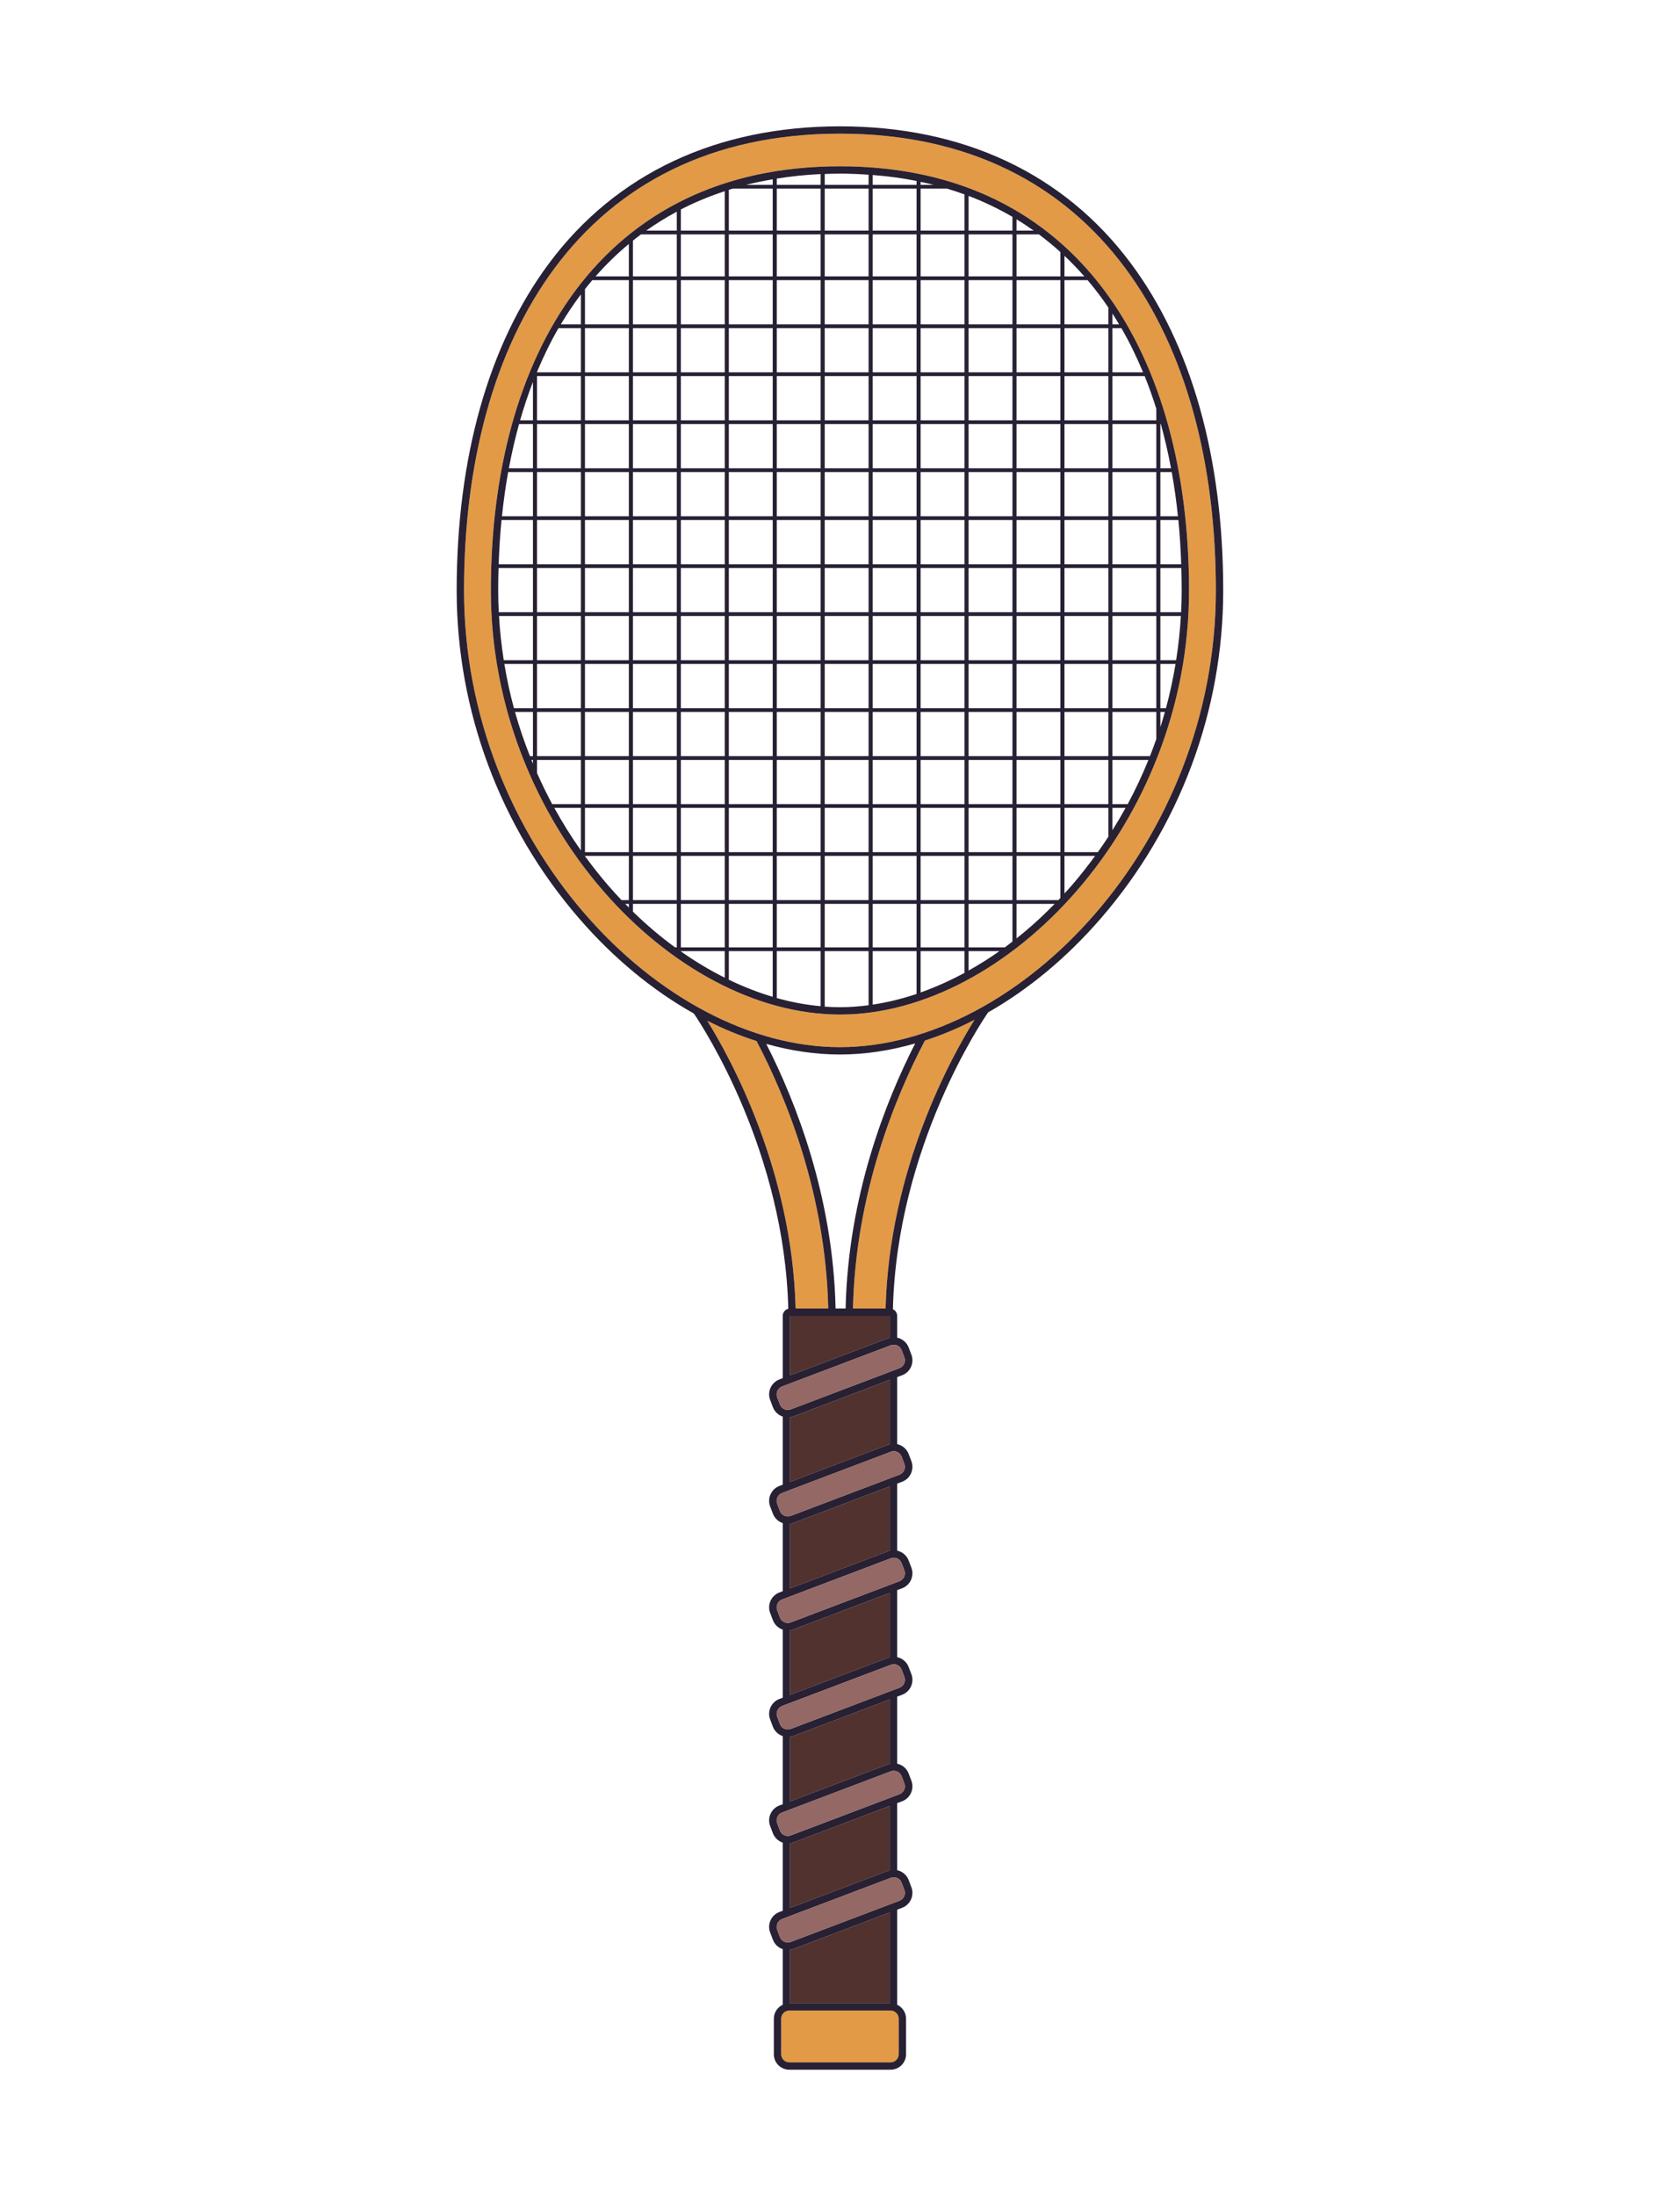 <?xml version="1.0" encoding="utf-8"?>
<!-- Generator: Adobe Illustrator 27.5.0, SVG Export Plug-In . SVG Version: 6.00 Build 0)  -->
<svg version="1.1" id="Capa_1" xmlns="http://www.w3.org/2000/svg" xmlns:xlink="http://www.w3.org/1999/xlink" x="0px" y="0px"
	 viewBox="0 0 1856 2425" style="enable-background:new 0 0 1856 2425;" xml:space="preserve">
<path style="fill:#E39A46;" d="M915.016,1444.76c-2.88-127.094-46.765-233.491-79.212-295.315
	c-18.332-5.825-36.532-13.351-54.464-22.436c25.32,40.771,93.792,164.738,97.627,317.751H915.016z"/>
<path style="fill:#E39A46;" d="M1021.792,1148.94c-32.471,61.75-76.586,168.388-79.473,295.82h36.049
	c3.869-154.303,73.471-279.076,98.26-318.771C1058.583,1135.266,1040.255,1142.966,1021.792,1148.94z"/>
<path style="fill:#51322F;" d="M876.531,2034.328c-1.196,0.453-2.433,0.726-3.684,0.909v71.388l108.338-41.032
	c0.603-0.228,1.228-0.355,1.848-0.515v-71.086L876.531,2034.328z"/>
<path style="fill:#51322F;" d="M876.531,1916.727c-1.196,0.453-2.433,0.726-3.684,0.908v71.387l108.338-41.031
	c0.603-0.229,1.228-0.355,1.848-0.516v-71.085L876.531,1916.727z"/>
<path style="fill:#51322F;" d="M876.531,1563.92c-1.196,0.453-2.433,0.727-3.684,0.909v71.388l108.338-41.031
	c0.603-0.229,1.228-0.356,1.848-0.516v-71.085L876.531,1563.92z"/>
<path style="fill:#51322F;" d="M876.531,1681.522c-1.196,0.453-2.433,0.726-3.684,0.909v71.388l108.338-41.032
	c0.603-0.228,1.228-0.355,1.848-0.515v-71.086L876.531,1681.522z"/>
<path style="fill:#51322F;" d="M876.531,1799.125c-1.196,0.453-2.433,0.726-3.684,0.908v71.388l108.34-41.032
	c0.603-0.228,1.228-0.355,1.846-0.515v-71.086L876.531,1799.125z"/>
<path style="fill:#51322F;" d="M872.847,2152.839v58.983h110.186v-100.227l-106.502,40.336
	C875.334,2152.384,874.098,2152.657,872.847,2152.839z"/>
<path style="fill:#51322F;" d="M981.185,1477.583c0.603-0.228,1.228-0.355,1.848-0.515v-24.204H872.847v65.75L981.185,1477.583z"/>
<path style="fill:#E39A46;" d="M983.866,2219.927H872.014c-4.954,0-9.007,4.053-9.007,9.005v39.201c0,4.953,4.053,9.005,9.007,9.005
	h111.852c4.952,0,9.005-4.052,9.005-9.005v-39.201C992.871,2223.979,988.818,2219.927,983.866,2219.927z"/>
<path style="fill:#E39A46;" d="M1343.255,651.899c0-278.523-129.97-504.311-415.315-504.311
	c-285.347,0-415.316,225.788-415.316,504.311c0,278.525,216.37,504.312,415.316,504.312
	C1126.885,1156.211,1343.255,930.423,1343.255,651.899z M927.94,1120.188c-184.736,0-385.651-209.66-385.651-468.289
	c0-258.628,120.686-468.289,385.651-468.289c264.963,0,385.65,209.661,385.65,468.289
	C1313.59,910.528,1112.675,1120.188,927.94,1120.188z"/>
<path style="fill:#282033;" d="M927.94,139.483c-136.342,0-247.395,52.203-321.157,150.964
	c-66.903,89.577-102.265,214.565-102.265,361.452c0,132.738,47.954,261.265,135.03,361.906
	c38.418,44.404,81.684,79.881,127.04,105.296c11.122,16.381,99.938,152.606,104.275,325.933c-3.511,0.888-6.123,4.044-6.123,7.832
	v68.821l-3.68,1.394c-9.068,3.435-13.649,13.606-10.216,22.673l3.013,7.953c1.889,4.988,5.97,8.755,10.883,10.413v75.169
	l-3.68,1.394c-9.066,3.435-13.649,13.606-10.216,22.673l3.013,7.953c1.889,4.988,5.97,8.755,10.883,10.413v75.169l-3.68,1.394
	c-9.068,3.435-13.651,13.605-10.216,22.673l3.013,7.953c1.889,4.988,5.97,8.755,10.883,10.413v75.169l-3.68,1.394
	c-9.068,3.435-13.649,13.606-10.216,22.673l3.013,7.953c1.889,4.988,5.97,8.754,10.883,10.412v75.17l-3.68,1.394
	c-9.068,3.436-13.649,13.606-10.216,22.674l3.013,7.953c1.889,4.988,5.97,8.755,10.883,10.413v75.17l-3.68,1.394
	c-9.068,3.435-13.649,13.606-10.216,22.673l3.013,7.953c1.889,4.988,5.97,8.755,10.883,10.413v61.376
	c-5.794,2.744-9.839,8.603-9.839,15.427v39.201c0,9.435,7.677,17.111,17.112,17.111h111.852c9.436,0,17.111-7.676,17.111-17.111
	v-39.201c0-6.825-4.044-12.684-9.839-15.428v-104.979l5.516-2.089c4.382-1.66,7.86-4.936,9.794-9.225
	c1.933-4.29,2.083-9.066,0.422-13.45l-3.011-7.95c-2.119-5.596-7.001-9.633-12.721-10.896v-73.992l5.516-2.089
	c4.382-1.66,7.86-4.936,9.794-9.225c1.933-4.29,2.083-9.067,0.422-13.45l-3.011-7.95c-2.119-5.596-7.001-9.633-12.721-10.897
	v-73.991l5.516-2.089c4.382-1.66,7.86-4.936,9.794-9.225c1.933-4.29,2.083-9.067,0.422-13.45l-3.011-7.95
	c-2.119-5.596-7.002-9.633-12.721-10.896v-73.991l5.516-2.089c4.382-1.661,7.86-4.936,9.794-9.225
	c1.933-4.29,2.083-9.067,0.422-13.451l-3.011-7.95c-2.119-5.596-7.001-9.632-12.721-10.896v-73.992l5.516-2.089
	c4.382-1.66,7.86-4.936,9.794-9.224c1.933-4.29,2.083-9.067,0.422-13.451l-3.011-7.95c-2.119-5.596-7.001-9.633-12.721-10.896
	v-73.991l5.516-2.089c4.382-1.66,7.86-4.936,9.794-9.225c1.933-4.29,2.083-9.067,0.422-13.45l-3.011-7.95
	c-2.119-5.597-7.001-9.633-12.721-10.897v-24.04c0-3.25-1.926-6.033-4.688-7.325c4.341-179.745,99.78-319.959,105.184-327.741
	c44.504-25.322,86.94-60.354,124.697-103.994c87.075-100.641,135.029-229.167,135.029-361.906
	c0-146.886-35.363-271.875-102.265-361.452C1175.335,191.685,1064.28,139.483,927.94,139.483z M996.071,1490.75l3.011,7.952
	c1.804,4.761-0.616,10.132-5.378,11.935l-120.124,45.495c-1.069,0.406-2.17,0.598-3.255,0.598c-3.739,0-7.281-2.284-8.679-5.975
	l-3.013-7.952c-1.803-4.761,0.618-10.132,5.378-11.936l120.123-45.495c1.071-0.405,2.171-0.598,3.255-0.598
	C991.131,1484.774,994.673,1487.059,996.071,1490.75z M996.071,1608.352l3.011,7.952c1.804,4.761-0.616,10.132-5.378,11.935
	l-120.124,45.495c-1.069,0.405-2.17,0.597-3.255,0.597c-3.739,0-7.281-2.284-8.679-5.975l-3.013-7.952
	c-1.803-4.762,0.618-10.132,5.378-11.936l120.123-45.495c1.071-0.405,2.171-0.597,3.255-0.597
	C991.131,1602.377,994.673,1604.661,996.071,1608.352z M996.071,1725.954l3.011,7.952c1.804,4.761-0.616,10.132-5.378,11.936
	l-120.124,45.495c-1.069,0.405-2.17,0.598-3.255,0.598c-3.739,0-7.281-2.284-8.679-5.976l-3.013-7.952
	c-1.803-4.761,0.618-10.132,5.378-11.935l120.123-45.495c1.071-0.405,2.171-0.597,3.255-0.597
	C991.131,1719.979,994.673,1722.263,996.071,1725.954z M996.071,1843.556l3.011,7.952c1.804,4.761-0.616,10.132-5.378,11.935
	l-120.124,45.495c-1.069,0.405-2.17,0.597-3.253,0.597c-3.741,0-7.283-2.284-8.68-5.975l-3.013-7.952
	c-1.803-4.761,0.618-10.132,5.378-11.935l120.123-45.495c1.069-0.406,2.171-0.597,3.255-0.597
	C991.131,1837.581,994.673,1839.865,996.071,1843.556z M996.071,1961.159l3.011,7.952c1.804,4.761-0.616,10.132-5.378,11.935
	l-120.124,45.495c-1.069,0.405-2.17,0.597-3.255,0.597c-3.739,0-7.281-2.284-8.679-5.975l-3.013-7.952
	c-1.803-4.761,0.618-10.132,5.378-11.936l120.123-45.495c1.071-0.406,2.171-0.598,3.255-0.598
	C991.131,1955.183,994.673,1957.467,996.071,1961.159z M996.071,2078.76l3.011,7.952c1.804,4.761-0.616,10.132-5.378,11.935
	l-120.124,45.495c-1.069,0.405-2.17,0.597-3.255,0.597c-3.739,0-7.281-2.284-8.679-5.975l-3.013-7.952
	c-1.803-4.761,0.618-10.132,5.378-11.935l120.123-45.495c1.071-0.405,2.171-0.597,3.255-0.597
	C991.131,2072.785,994.673,2075.069,996.071,2078.76z M992.871,2268.133c0,4.953-4.053,9.005-9.005,9.005H872.014
	c-4.954,0-9.007-4.052-9.007-9.005v-39.201c0-4.953,4.053-9.005,9.007-9.005h111.852c4.952,0,9.005,4.053,9.005,9.005V2268.133z
	 M983.032,2211.822H872.847v-58.983c1.251-0.183,2.487-0.456,3.684-0.908l106.502-40.336V2211.822z M981.185,2065.594
	l-108.338,41.032v-71.388c1.251-0.183,2.487-0.456,3.684-0.909l106.502-40.336v71.086
	C982.413,2065.238,981.788,2065.365,981.185,2065.594z M981.185,1947.992l-108.338,41.031v-71.387
	c1.251-0.182,2.487-0.456,3.684-0.908l106.502-40.336v71.085C982.413,1947.636,981.788,1947.763,981.185,1947.992z
	 M981.187,1830.389l-108.34,41.032v-71.388c1.251-0.182,2.487-0.456,3.684-0.908l106.502-40.336v71.086
	C982.414,1830.034,981.789,1830.161,981.187,1830.389z M981.185,1712.788l-108.338,41.032v-71.388
	c1.251-0.183,2.487-0.456,3.684-0.909l106.502-40.336v71.086C982.413,1712.432,981.788,1712.56,981.185,1712.788z M981.185,1595.186
	l-108.338,41.031v-71.388c1.251-0.182,2.487-0.456,3.684-0.909l106.502-40.335v71.085
	C982.413,1594.83,981.788,1594.957,981.185,1595.186z M846.539,1152.608c27.12,7.631,54.422,11.707,81.401,11.707
	c27.55,0,55.437-4.262,83.122-12.214c-32.476,63.48-74.064,168.305-76.852,292.659h-11.088
	C920.344,1320.73,878.975,1216.134,846.539,1152.608z M835.803,1149.445c32.448,61.824,76.332,168.22,79.212,295.315h-36.05
	c-3.834-153.013-72.307-276.98-97.627-317.751C799.271,1136.094,817.472,1143.62,835.803,1149.445z M872.847,1452.864h110.186
	v24.204c-0.62,0.16-1.245,0.287-1.848,0.515l-108.338,41.031V1452.864z M942.319,1444.76c2.887-127.431,47.002-234.07,79.473-295.82
	c18.462-5.974,36.791-13.674,54.836-22.951c-24.789,39.695-94.391,164.469-98.26,318.771H942.319z M927.94,1156.211
	c-198.946,0-415.316-225.787-415.316-504.312c0-278.523,129.969-504.311,415.316-504.311c285.345,0,415.315,225.788,415.315,504.311
	C1343.255,930.423,1126.885,1156.211,927.94,1156.211z"/>
<path style="fill:#282033;" d="M1313.59,651.899c0-258.628-120.686-468.289-385.65-468.289
	c-264.965,0-385.651,209.661-385.651,468.289c0,258.629,200.915,468.289,385.651,468.289
	C1112.675,1120.188,1313.59,910.528,1313.59,651.899z M550.395,651.899c0-8.352,0.146-16.583,0.383-24.738h37.996v48.815h-37.759
	C550.626,667.97,550.395,659.946,550.395,651.899z M654.365,309.317h40.357v48.815h-48.47v-38.88
	C648.905,315.88,651.607,312.564,654.365,309.317z M708.14,258.793h39.554v46.365h-48.469v-39.456
	C702.163,263.353,705.122,261.034,708.14,258.793z M1305.484,651.899c0,8.047-0.232,16.071-0.621,24.077h-22.926v-48.815h23.166
	C1305.338,635.316,1305.484,643.547,1305.484,651.899z M1270.409,834.897h-41.445v-48.815h48.469v29.978
	C1275.218,822.387,1272.878,828.665,1270.409,834.897z M1123.016,993.819v-48.815h48.469v46.456
	c-0.734,0.784-1.457,1.583-2.196,2.359H1123.016z M1165.176,997.978c-13.488,13.833-27.579,26.6-42.159,38.146v-38.146H1165.176z
	 M809.606,208.27h44.037v46.364h-48.469v-45.097C806.628,209.08,808.14,208.71,809.606,208.27z M959.59,468.238v48.815
	l-48.469-0.001v-48.815H959.59z M911.12,464.08v-48.815h48.469v48.815H911.12z M959.59,574.187v48.815l-48.469-0.001v-48.815H959.59
	z M911.12,570.028v-48.815l48.469,0.001v48.815H911.12z M964.094,627.161h48.471v48.815h-48.471V627.161z M959.59,675.976
	l-48.469-0.001V627.16l48.469,0.001V675.976z M964.094,623.002v-48.815h48.471v48.815H964.094z M906.617,623.001h-48.47v-48.815
	h48.47V623.001z M906.617,627.16v48.815h-48.47V627.16H906.617z M906.617,680.134v48.815h-48.47v-48.815H906.617z M911.12,680.134
	l48.469,0.001v48.815H911.12V680.134z M959.59,733.108v48.815H911.12v-48.815H959.59z M964.094,733.108h48.471v48.815h-48.471
	V733.108z M964.094,728.949v-48.815h48.471v48.815H964.094z M1017.068,680.135h48.469v48.815h-48.469V680.135z M1017.068,675.976
	v-48.815h48.469v48.815H1017.068z M1017.068,623.002v-48.815h48.469v48.815H1017.068z M1017.068,570.028v-48.815h48.469v48.815
	H1017.068z M1012.565,570.028h-48.471v-48.815h48.471V570.028z M964.094,517.054v-48.815h48.471v48.815H964.094z M906.617,517.053
	h-48.47v-48.815h48.47V517.053z M906.617,521.212v48.815h-48.47v-48.815H906.617z M853.642,570.028h-48.469v-48.815h48.469V570.028z
	 M853.642,574.187v48.815h-48.469v-48.815H853.642z M800.669,623.001h-48.471v-48.815h48.471V623.001z M800.669,627.16v48.815
	h-48.471V627.16H800.669z M805.173,627.16h48.469v48.815h-48.469V627.16z M853.642,680.134v48.815h-48.469v-48.815H853.642z
	 M853.642,733.108v48.815h-48.469v-48.815H853.642z M858.146,733.108h48.47v48.815h-48.47V733.108z M906.617,786.082v48.815h-48.47
	v-48.815H906.617z M911.12,786.082l48.469,0.001v48.815l-48.469-0.001V786.082z M964.094,786.083h48.471v48.815h-48.471V786.083z
	 M1017.068,786.083h48.469v48.815h-48.469V786.083z M1017.068,781.923v-48.815h48.469v48.815H1017.068z M1070.042,733.108h48.471
	v48.815h-48.471V733.108z M1070.042,728.949v-48.815h48.471v48.815H1070.042z M1070.042,675.976v-48.815h48.471v48.815H1070.042z
	 M1123.016,627.161h48.469v48.815h-48.469V627.161z M1123.016,623.002v-48.815h48.469v48.815H1123.016z M1118.512,623.002h-48.471
	v-48.815h48.471V623.002z M1070.042,570.028v-48.815h48.471v48.815H1070.042z M1070.042,517.054v-48.815h48.471v48.815H1070.042z
	 M1065.538,517.054h-48.469v-48.815h48.469V517.054z M1017.068,464.08v-48.815h48.469v48.815H1017.068z M1012.565,464.08h-48.471
	v-48.815h48.471V464.08z M964.094,411.106v-48.815h48.471v48.815H964.094z M959.59,411.106H911.12v-48.815h48.469V411.106z
	 M906.617,411.106h-48.47v-48.815h48.47V411.106z M906.617,415.265v48.815h-48.47v-48.815H906.617z M853.642,464.08h-48.469v-48.815
	h48.469V464.08z M853.642,468.238v48.815h-48.469v-48.815H853.642z M800.669,517.053h-48.471v-48.815h48.471V517.053z
	 M800.669,521.212v48.815h-48.471v-48.815H800.669z M747.694,570.028h-48.469v-48.815h48.469V570.028z M747.694,574.187v48.815
	h-48.469v-48.815H747.694z M747.694,627.16v48.815h-48.469V627.16H747.694z M747.694,680.134v48.815h-48.469v-48.815H747.694z
	 M752.198,680.134h48.471v48.815h-48.471V680.134z M800.669,733.108v48.815h-48.471v-48.815H800.669z M800.669,786.082v48.815
	h-48.471v-48.815H800.669z M805.173,786.082h48.469v48.815h-48.469V786.082z M853.642,839.056v48.815h-48.469v-48.815H853.642z
	 M858.146,839.056h48.47v48.815h-48.47V839.056z M906.617,892.029v48.815h-48.47v-48.815H906.617z M911.12,892.03h48.469v48.815
	H911.12V892.03z M911.12,887.871v-48.815l48.469,0.001v48.815H911.12z M964.094,839.056h48.471v48.815h-48.471V839.056z
	 M1017.068,839.056h48.469v48.815h-48.469V839.056z M1070.042,839.056h48.471v48.815h-48.471V839.056z M1070.042,834.897v-48.815
	h48.471v48.815H1070.042z M1123.016,786.083h48.469v48.815h-48.469V786.083z M1123.016,781.923v-48.815h48.469v48.815H1123.016z
	 M1123.016,728.949v-48.815h48.469v48.815H1123.016z M1175.99,680.135h48.47v48.815h-48.47V680.135z M1175.99,675.976v-48.815h48.47
	v48.815H1175.99z M1175.99,623.002v-48.815h48.47v48.815H1175.99z M1175.99,570.028v-48.815h48.47v48.815H1175.99z
	 M1171.486,570.028h-48.469v-48.815h48.469V570.028z M1123.016,517.054v-48.815h48.469v48.815H1123.016z M1123.016,464.08v-48.815
	h48.469v48.815H1123.016z M1118.512,464.08h-48.471v-48.815h48.471V464.80z M1070.042,411.106v-48.815h48.471v48.815H1070.042z
	 M1065.538,411.106h-48.469v-48.815h48.469V411.106z M1017.068,358.132v-48.815h48.469v48.815H1017.068z M1012.565,358.132h-48.471
	v-48.815h48.471V358.132z M959.59,358.132H911.12v-48.815h48.469V358.132z M911.12,305.158v-46.365h48.469v46.365H911.12z
	 M906.617,305.158h-48.47v-46.365h48.47V305.158z M906.617,309.317v48.815h-48.47v-48.815H906.617z M853.642,358.132h-48.469
	v-48.815h48.469V358.132z M853.642,362.291v48.815h-48.469v-48.815H853.642z M800.669,411.106h-48.471v-48.815h48.471V411.106z
	 M800.669,415.265v48.815h-48.471v-48.815H800.669z M747.694,464.08h-48.469v-48.815h48.469V464.80z M747.694,468.238v48.815
	h-48.469v-48.815H747.694z M694.721,517.053h-48.47v-48.815h48.47V517.053z M694.721,521.212v48.815h-48.47v-48.815H694.721z
	 M694.721,574.187v48.815h-48.47v-48.815H694.721z M694.721,627.16v48.815h-48.47V627.16H694.721z M694.721,680.134v48.815h-48.47
	v-48.815H694.721z M694.721,733.108v48.815h-48.47v-48.815H694.721z M699.225,733.108h48.469v48.815h-48.469V733.108z
	 M747.694,786.082v48.815h-48.469v-48.815H747.694z M747.694,839.056v48.815h-48.469v-48.815H747.694z M752.198,839.056h48.471
	v48.815h-48.471V839.056z M800.669,892.029v48.815h-48.471v-48.815H800.669z M805.173,892.029h48.469v48.815h-48.469V892.029z
	 M853.642,945.004v48.815h-48.469v-48.815H853.642z M858.146,945.004h48.47v48.815h-48.47V945.004z M911.12,945.004h48.469v48.815
	H911.12V945.004z M964.094,945.004h48.471v48.815h-48.471V945.004z M964.094,940.845V892.03h48.471v48.815H964.094z
	 M1017.068,892.03h48.469v48.815h-48.469V892.03z M1070.042,892.03h48.471v48.815h-48.471V892.03z M1123.016,892.03h48.469v48.815
	h-48.469V892.03z M1123.016,887.871v-48.815h48.469v48.815H1123.016z M1175.99,839.056h48.47v48.815h-48.47V839.056z
	 M1175.99,834.897v-48.815h48.47v48.815H1175.99z M1175.99,781.923v-48.815h48.47v48.815H1175.99z M1228.964,733.108h48.469v48.815
	h-48.469V733.108z M1228.964,728.949v-48.815h48.469v48.815H1228.964z M1228.964,675.976v-48.815h48.469v48.815H1228.964z
	 M1228.964,623.002v-48.815h48.469v48.815H1228.964z M1228.964,570.028v-48.815h48.469v48.815H1228.964z M1228.964,517.054v-48.815
	h48.469v48.815H1228.964z M1224.46,517.054h-48.47v-48.815h48.47V517.054z M1175.99,464.08v-48.815h48.47v48.815H1175.99z
	 M1175.99,411.106v-48.815h48.47v48.815H1175.99z M1171.486,411.106h-48.469v-48.815h48.469V411.106z M1123.016,358.132v-48.815
	h48.469v48.815H1123.016z M1118.512,358.132h-48.471v-48.815h48.471V358.132z M1070.042,305.158v-46.365h48.471v46.365H1070.042z
	 M1065.538,305.158h-48.469v-46.365h48.469V305.158z M1012.565,305.158h-48.471v-46.365h48.471V305.158z M964.094,254.634V208.27
	h48.471v46.364H964.094z M959.59,254.634H911.12V208.27h48.469V254.634z M906.617,254.634h-48.47V208.27h48.47V254.634z
	 M853.642,258.793v46.365h-48.469v-46.365H853.642z M800.669,305.158h-48.471v-46.365h48.471V305.158z M800.669,309.317v48.815
	h-48.471v-48.815H800.669z M747.694,358.132h-48.469v-48.815h48.469V358.132z M747.694,362.291v48.815h-48.469v-48.815H747.694z
	 M694.721,411.106h-48.47v-48.815h48.47V411.106z M694.721,415.265v48.815h-48.47v-48.815H694.721z M641.747,464.08h-48.469v-48.815
	h48.469V464.80z M641.747,468.238v48.815h-48.469v-48.815H641.747z M641.747,521.212v48.815h-48.469v-48.815H641.747z
	 M641.747,574.187v48.815h-48.469v-48.815H641.747z M641.747,627.16v48.815h-48.469V627.16H641.747z M641.747,680.134v48.815
	h-48.469v-48.815H641.747z M641.747,733.108v48.815h-48.469v-48.815H641.747z M641.747,786.082v48.815h-48.469v-48.815H641.747z
	 M646.251,786.082h48.47v48.815h-48.47V786.082z M694.721,839.056v48.815h-48.47v-48.815H694.721z M694.721,892.029v48.815h-48.47
	v-48.815H694.721z M699.225,892.029h48.469v48.815h-48.469V892.029z M747.694,945.004v48.815h-48.469v-48.815H747.694z
	 M752.198,945.004h48.471v48.815h-48.471V945.004z M800.669,997.978v48.086h-48.471v-48.086H800.669z M805.173,997.978h48.469
	v48.086h-48.469V997.978z M858.146,997.978h48.47v48.086h-48.47V997.978z M911.12,997.978h48.469v48.087l-48.469-0.001V997.978z
	 M964.094,997.978h48.471v48.087h-48.471V997.978z M1017.068,997.978h48.469v48.087h-48.469V997.978z M1017.068,993.819v-48.815
	h48.469v48.815H1017.068z M1070.042,945.004h48.471v48.815h-48.471V945.004z M1175.99,986.482v-41.478h33.851
	c-8.172,11.216-16.786,22.156-25.929,32.723C1181.32,980.721,1178.637,983.574,1175.99,986.482z M1175.99,940.845V892.03h48.47
	v31.871c-3.737,5.725-7.625,11.362-11.604,16.944H1175.99z M1228.964,892.03h14.534c-4.599,8.342-9.452,16.551-14.534,24.636V892.03
	z M1228.964,887.871v-48.815h39.788c-6.765,16.645-14.369,32.956-22.915,48.815H1228.964z M1281.937,786.083h5.015
	c-1.577,5.618-3.242,11.21-5.015,16.766V786.083z M1281.937,781.923v-48.815h16.745c-2.732,16.46-6.212,32.76-10.567,48.815
	H1281.937z M1281.937,728.949v-48.815h22.645c-0.936,16.399-2.705,32.681-5.242,48.815H1281.937z M1281.937,623.002v-48.815h19.881
	c1.547,15.838,2.582,32.129,3.148,48.815H1281.937z M1281.937,570.028v-48.815h12.557c2.822,15.776,5.114,32.047,6.851,48.815
	H1281.937z M1281.937,517.054v-48.815h0.507c4.359,15.681,8.118,31.953,11.254,48.815H1281.937z M1277.433,464.08h-48.469v-48.815
	h35.628c4.688,11.584,8.938,23.624,12.842,36.019V464.80z M1228.964,411.106v-48.815h9.899
	c8.861,15.303,16.804,31.639,23.958,48.815H1228.964z M1228.964,358.132v-11.964c2.527,3.904,4.955,7.923,7.362,11.964H1228.964z
	 M1224.46,358.132h-48.47v-48.815h25.525c8.098,9.53,15.747,19.607,22.946,30.214V358.132z M1175.99,305.158v-22.713
	c7.625,7.165,14.92,14.751,21.913,22.713H1175.99z M1171.486,305.158h-48.469v-46.365h24.723
	c8.221,6.106,16.124,12.636,23.746,19.533V305.158z M1123.016,254.634v-12.482c6.481,3.927,12.773,8.116,18.937,12.482H1123.016z
	 M1118.512,254.634h-48.471v-38.351c16.997,6.478,33.156,14.22,48.471,23.159V254.634z M1065.538,214.656v39.978h-48.469V208.27
	h29.205C1052.803,210.231,1059.229,212.353,1065.538,214.656z M1017.068,204.111v-3.302c4.892,1.042,9.786,2.082,14.568,3.302
	H1017.068z M1012.565,204.111h-48.471v-10.89c16.675,1.312,32.875,3.443,48.471,6.568V204.111z M959.59,204.111H911.12V192.1
	c5.568-0.198,11.142-0.386,16.82-0.386c10.773,0,21.276,0.48,31.649,1.19V204.111z M906.617,204.111h-48.47v-6.9
	c15.657-2.517,31.783-4.252,48.47-5.007V204.111z M853.642,204.111h-29.399c9.556-2.437,19.405-4.4,29.399-6.126V204.111z
	 M800.669,254.634h-48.471v-23.387c15.354-7.906,31.558-14.579,48.471-20.155V254.634z M747.694,254.634h-33.767
	c10.776-7.634,22.027-14.619,33.767-20.903V254.634z M694.721,305.158h-36.744c11.41-12.993,23.661-24.942,36.744-35.799V305.158z
	 M641.747,358.132h-22.195c6.908-11.592,14.314-22.613,22.195-33.068V358.132z M641.747,362.291v48.815h-48.469v-0.513
	c7.097-16.986,14.966-33.153,23.738-48.302H641.747z M588.774,464.08h-14.192c4.205-14.661,8.931-28.797,14.192-42.378V464.80z
	 M588.774,468.238v48.815h-26.592c3.136-16.862,6.894-33.134,11.253-48.815H588.774z M588.774,521.212v48.815h-34.24
	c1.738-16.767,4.029-33.039,6.853-48.815H588.774z M588.774,574.187v48.815h-37.861c0.567-16.686,1.6-32.977,3.148-48.815H588.774z
	 M588.774,680.134v48.815h-32.234c-2.537-16.134-4.308-32.417-5.242-48.815H588.774z M588.774,733.108v48.815h-21.009
	c-4.355-16.055-7.835-32.355-10.567-48.815H588.774z M588.774,786.082v48.815h-3.304c-6.331-15.983-11.895-32.258-16.543-48.815
	H588.774z M588.774,839.056v4.131c-0.571-1.369-1.088-2.757-1.647-4.131H588.774z M593.278,839.056h48.469v48.815h-31.704
	c-6.053-11.234-11.6-22.709-16.765-34.35V839.056z M641.747,892.029v46.956c-10.69-15.138-20.472-30.821-29.365-46.956H641.747z
	 M646.251,945.004h48.47v48.815h-8.133c-4.962-5.222-9.846-10.575-14.62-16.093c-9.065-10.478-17.606-21.326-25.717-32.442V945.004z
	 M694.721,997.978v4.061c-1.345-1.345-2.685-2.695-4.018-4.061H694.721z M699.225,997.978h48.469v48.086h-1.86
	c-16.098-11.757-31.698-24.97-46.61-39.473V997.978z M752.198,1050.223h48.471v29.298c-16.461-8.237-32.673-17.944-48.471-29.03
	V1050.223z M805.173,1081.738v-31.515h48.469v50.404C837.403,1095.791,821.196,1089.474,805.173,1081.738z M858.146,1050.223h48.47
	v60.771c-16.036-1.447-32.245-4.459-48.47-9.013V1050.223z M911.12,1050.223l48.469,0.001v59.692
	c-10.63,1.405-21.201,2.168-31.649,2.168c-5.576,0-11.185-0.215-16.82-0.619V1050.223z M964.094,1050.223h48.471v47.224
	c-16.167,5.448-32.379,9.379-48.471,11.795V1050.223z M1017.068,1050.223h48.469v23.943c-15.963,8.641-32.175,15.87-48.469,21.64
	V1050.223z M1070.042,1050.223h34.025c-11.152,7.844-22.512,14.991-34.025,21.432V1050.223z M1070.042,1046.064v-48.087h48.471
	v41.598c-2.819,2.172-5.616,4.406-8.468,6.489H1070.042z"/>
<path style="fill:#936865;" d="M987.39,1484.774c-1.084,0-2.184,0.192-3.255,0.598l-120.123,45.495
	c-4.76,1.804-7.181,7.174-5.378,11.936l3.013,7.952c1.398,3.691,4.94,5.975,8.679,5.975c1.085,0,2.186-0.192,3.255-0.598
	l120.124-45.495c4.762-1.803,7.182-7.174,5.378-11.935l-3.011-7.952C994.673,1487.059,991.131,1484.774,987.39,1484.774z"/>
<path style="fill:#936865;" d="M987.39,1602.377c-1.084,0-2.184,0.192-3.255,0.597l-120.123,45.495
	c-4.76,1.803-7.181,7.174-5.378,11.936l3.013,7.952c1.398,3.691,4.94,5.975,8.679,5.975c1.085,0,2.186-0.192,3.255-0.597
	l120.124-45.495c4.762-1.803,7.182-7.174,5.378-11.935l-3.011-7.952C994.673,1604.661,991.131,1602.377,987.39,1602.377z"/>
<path style="fill:#936865;" d="M987.39,1719.979c-1.084,0-2.184,0.192-3.255,0.597l-120.123,45.495
	c-4.76,1.803-7.181,7.174-5.378,11.935l3.013,7.952c1.398,3.691,4.94,5.976,8.679,5.976c1.085,0,2.186-0.192,3.255-0.598
	l120.124-45.495c4.762-1.803,7.182-7.174,5.378-11.936l-3.011-7.952C994.673,1722.263,991.131,1719.979,987.39,1719.979z"/>
<path style="fill:#936865;" d="M987.39,1837.581c-1.084,0-2.186,0.192-3.255,0.597l-120.123,45.495
	c-4.76,1.803-7.181,7.174-5.378,11.935l3.013,7.952c1.398,3.691,4.94,5.975,8.68,5.975c1.083,0,2.184-0.192,3.253-0.597
	l120.124-45.495c4.762-1.803,7.182-7.174,5.378-11.935l-3.011-7.952C994.673,1839.865,991.131,1837.581,987.39,1837.581z"/>
<path style="fill:#936865;" d="M987.39,1955.183c-1.084,0-2.184,0.192-3.255,0.598l-120.123,45.495
	c-4.76,1.803-7.181,7.174-5.378,11.936l3.013,7.952c1.398,3.691,4.94,5.975,8.679,5.975c1.085,0,2.186-0.192,3.255-0.597
	l120.124-45.495c4.762-1.803,7.182-7.174,5.378-11.935l-3.011-7.952C994.673,1957.467,991.131,1955.183,987.39,1955.183z"/>
<path style="fill:#936865;" d="M987.39,2072.785c-1.084,0-2.184,0.192-3.255,0.597l-120.123,45.495
	c-4.76,1.803-7.181,7.174-5.378,11.935l3.013,7.952c1.398,3.691,4.94,5.975,8.679,5.975c1.085,0,2.186-0.192,3.255-0.597
	l120.124-45.495c4.762-1.803,7.182-7.174,5.378-11.935l-3.011-7.952C994.673,2075.069,991.131,2072.785,987.39,2072.785z"/>
</svg>